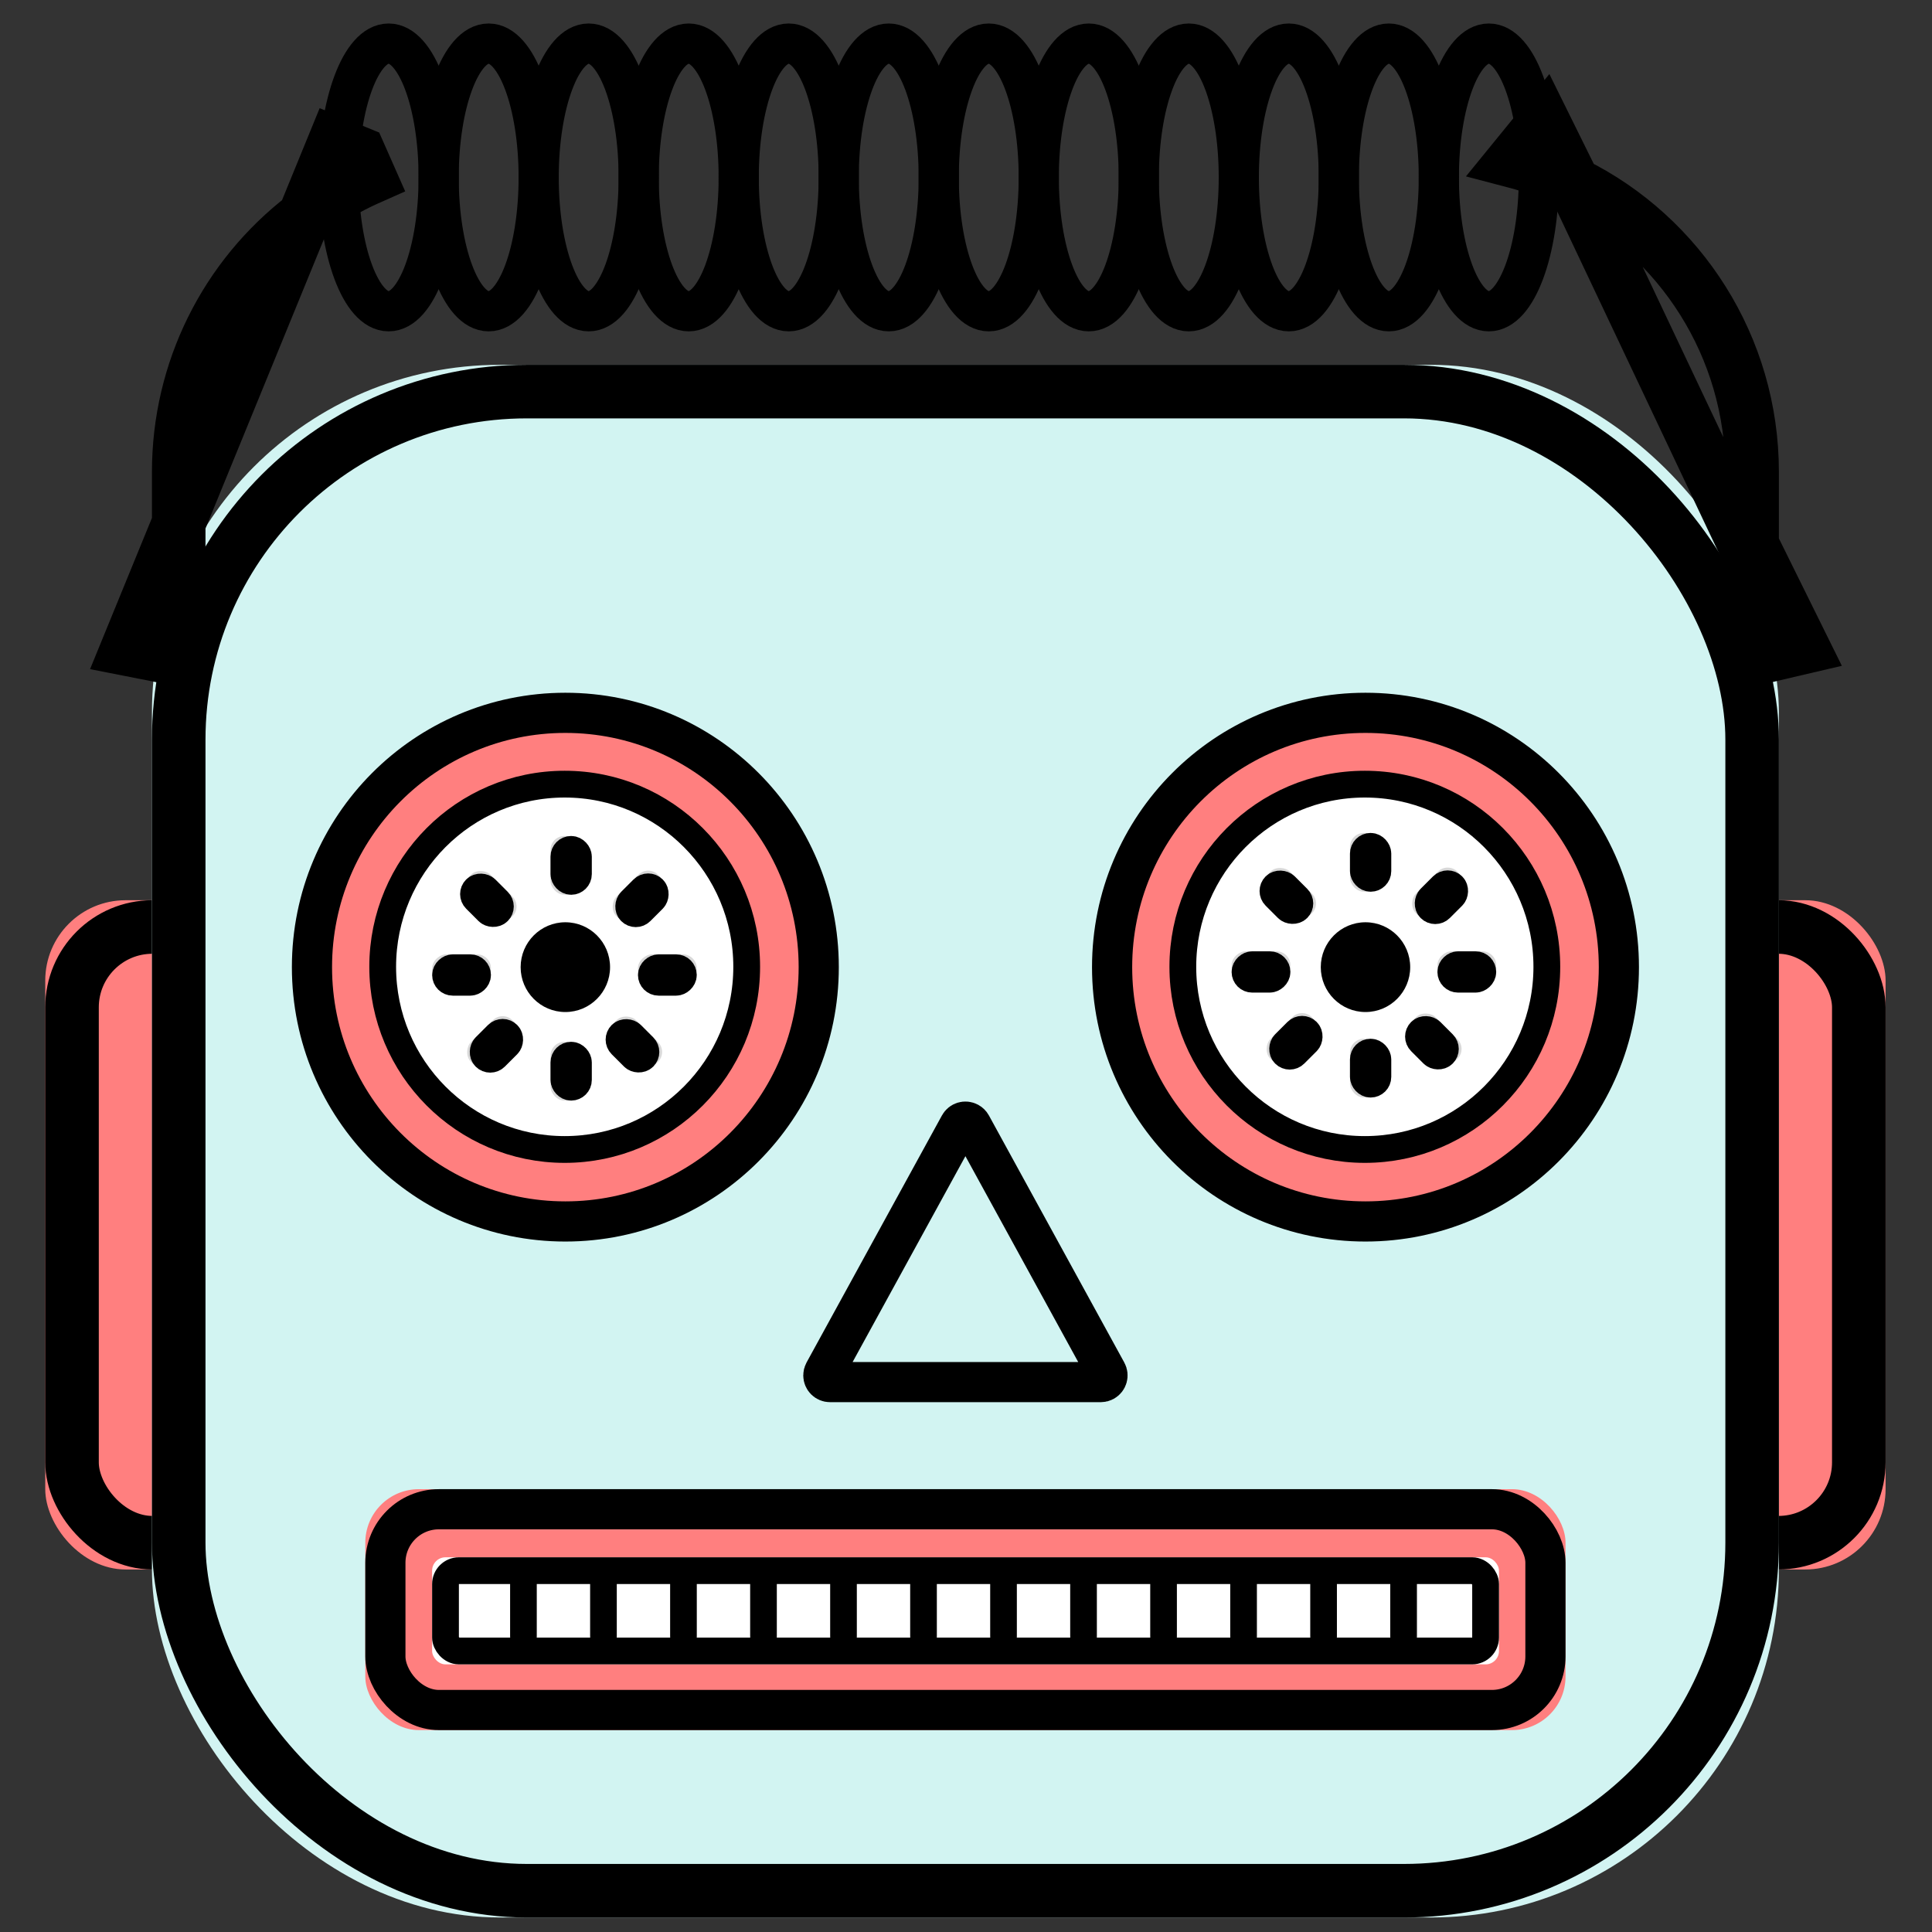 <?xml version="1.0" encoding="UTF-8"?>
<svg width="133px" height="133px" viewBox="0 0 133 133" version="1.1" xmlns="http://www.w3.org/2000/svg" xmlns:xlink="http://www.w3.org/1999/xlink">
    <rect x="0" y="0" width="133" height="133" fill="#333333" stroke="none"/>
    <!-- Generator: Sketch 46 (44423) - http://www.bohemiancoding.com/sketch -->
    <title>Desktop HD</title>
    <desc>Created with Sketch.</desc>
    <defs>
        <rect id="path-1" x="0" y="58.972" width="126.69" height="46.072" rx="5.53"></rect>
        <rect id="path-2" x="7.344" y="22.114" width="112.001" height="106.887" rx="23.962"></rect>
        <rect id="path-3" x="0" y="0" width="1.92" height="4.048" rx="0.96"></rect>
        <rect id="path-4" x="0" y="14.169" width="1.92" height="4.048" rx="0.96"></rect>
        <rect id="path-5" x="0" y="0" width="1.92" height="4.048" rx="0.96"></rect>
        <rect id="path-6" x="0" y="14.169" width="1.92" height="4.048" rx="0.96"></rect>
        <rect id="path-7" x="0" y="0" width="1.92" height="4.048" rx="0.96"></rect>
        <rect id="path-8" x="0" y="14.169" width="1.92" height="4.048" rx="0.96"></rect>
        <rect id="path-9" x="0" y="0" width="1.92" height="4.048" rx="0.96"></rect>
        <rect id="path-10" x="0" y="14.169" width="1.92" height="4.048" rx="0.96"></rect>
        <rect id="path-11" x="0" y="0" width="1.92" height="4.048" rx="0.96"></rect>
        <rect id="path-12" x="0" y="14.169" width="1.92" height="4.048" rx="0.96"></rect>
        <rect id="path-13" x="0" y="0" width="1.92" height="4.048" rx="0.96"></rect>
        <rect id="path-14" x="0" y="14.169" width="1.92" height="4.048" rx="0.96"></rect>
        <rect id="path-15" x="0" y="0" width="1.92" height="4.048" rx="0.96"></rect>
        <rect id="path-16" x="0" y="14.169" width="1.92" height="4.048" rx="0.96"></rect>
        <rect id="path-17" x="0" y="0" width="1.92" height="4.048" rx="0.96"></rect>
        <rect id="path-18" x="0" y="14.169" width="1.92" height="4.048" rx="0.96"></rect>
        <rect id="path-19" x="22.033" y="99.515" width="82.624" height="16.586" rx="3.686"></rect>
        <rect id="path-20" x="26.632" y="104.205" width="73.443" height="7.371" rx="0.922"></rect>
        <rect id="path-21" x="0" y="0" width="1.836" height="5.529" rx="0.918"></rect>
        <rect id="path-22" x="5.508" y="0" width="1.836" height="5.529" rx="0.918"></rect>
        <rect id="path-23" x="11.016" y="0" width="1.836" height="5.529" rx="0.918"></rect>
        <rect id="path-24" x="16.525" y="0" width="1.836" height="5.529" rx="0.918"></rect>
        <rect id="path-25" x="22.033" y="0" width="1.836" height="5.529" rx="0.918"></rect>
        <rect id="path-26" x="0" y="0" width="1.836" height="5.529" rx="0.918"></rect>
        <rect id="path-27" x="5.508" y="0" width="1.836" height="5.529" rx="0.918"></rect>
        <rect id="path-28" x="11.016" y="0" width="1.836" height="5.529" rx="0.918"></rect>
        <rect id="path-29" x="16.525" y="0" width="1.836" height="5.529" rx="0.918"></rect>
        <rect id="path-30" x="22.033" y="0" width="1.836" height="5.529" rx="0.918"></rect>
        <rect id="path-31" x="0" y="0" width="1.836" height="5.529" rx="0.918"></rect>
        <rect id="path-32" x="5.508" y="0" width="1.836" height="5.529" rx="0.918"></rect>
    </defs>
    <g id="Page-1" stroke="none" stroke-width="1" fill="none" fill-rule="evenodd">
        <g id="Desktop-HD" transform="translate(-31, -38)">
            <g id="Robot" transform="translate(13, 41)">
                <g id="Group-18" transform="translate(21.115, 0)">
                    <g id="Group-17">
                        <g id="Group-9">
                            <g id="Rectangle-21">
                                <use fill="#FF7F7F" fill-rule="evenodd" xlink:href="#path-1"></use>
                                <rect stroke="#000000" stroke-width="3.686" x="1.843" y="60.815" width="123.003" height="42.385" rx="5.53"></rect>
                            </g>
                            <g id="Group-8" transform="translate(20.197, 0)" stroke-width="2.765" stroke="#000000">
                                <g id="Group-7">
                                    <ellipse id="Oval-2" cx="3.443" cy="9.214" rx="3.443" ry="9.214"></ellipse>
                                    <ellipse id="Oval-2" cx="10.328" cy="9.214" rx="3.443" ry="9.214"></ellipse>
                                    <ellipse id="Oval-2" cx="17.213" cy="9.214" rx="3.443" ry="9.214"></ellipse>
                                    <ellipse id="Oval-2" cx="24.099" cy="9.214" rx="3.443" ry="9.214"></ellipse>
                                </g>
                                <g id="Group-7" transform="translate(27.541, 0)">
                                    <ellipse id="Oval-2" cx="3.443" cy="9.214" rx="3.443" ry="9.214"></ellipse>
                                    <ellipse id="Oval-2" cx="10.328" cy="9.214" rx="3.443" ry="9.214"></ellipse>
                                    <ellipse id="Oval-2" cx="17.213" cy="9.214" rx="3.443" ry="9.214"></ellipse>
                                    <ellipse id="Oval-2" cx="24.099" cy="9.214" rx="3.443" ry="9.214"></ellipse>
                                </g>
                                <g id="Group-7" transform="translate(55.082, 0)">
                                    <ellipse id="Oval-2" cx="3.443" cy="9.214" rx="3.443" ry="9.214"></ellipse>
                                    <ellipse id="Oval-2" cx="10.328" cy="9.214" rx="3.443" ry="9.214"></ellipse>
                                    <ellipse id="Oval-2" cx="17.213" cy="9.214" rx="3.443" ry="9.214"></ellipse>
                                    <ellipse id="Oval-2" cx="24.099" cy="9.214" rx="3.443" ry="9.214"></ellipse>
                                </g>
                            </g>
                            <g id="Rectangle-16">
                                <use fill="#D2F4F2" fill-rule="evenodd" xlink:href="#path-2"></use>
                                <rect stroke="#000000" stroke-width="3.686" x="9.188" y="23.958" width="108.315" height="103.2" rx="23.962"></rect>
                            </g>
                            <path d="M117.502,35.598 C117.502,37.814 117.502,39.093 117.502,42.386 L120.998,41.569 L117.502,34.497 L117.502,35.598 Z M105.218,9.644 L103.162,5.484 L101.043,8.084 C102.503,8.465 103.9,8.991 105.218,9.644 Z M105.218,9.644 C112.582,13.29 117.502,20.896 117.502,29.486 C117.502,32.405 117.502,34.191 117.502,35.598 L105.218,9.644 Z M17.821,11.927 C18.478,11.421 19.167,10.95 19.885,10.517 C20.424,10.191 20.977,9.889 21.543,9.611 C21.809,9.481 22.078,9.355 22.349,9.235 L21.604,7.549 L19.898,6.851 L17.821,11.927 Z M9.188,33.018 L5.639,41.688 L9.188,42.386 C9.188,38.698 9.188,37.689 9.188,34.416 L9.188,33.018 Z M9.188,34.416 C9.188,33.183 9.188,31.627 9.188,29.486 C9.188,22.486 12.452,16.056 17.821,11.927 L9.188,33.018 L9.188,34.416 Z" id="Rectangle-16" stroke="#000000" stroke-width="3.686"></path>
                            <g id="Group-3" transform="translate(18.361, 46.072)">
                                <ellipse id="Oval-11" stroke="#000000" stroke-width="2.765" fill="#FF7F7F" cx="17.443" cy="17.507" rx="17.443" ry="17.507"></ellipse>
                                <ellipse id="Oval" stroke="#000000" stroke-width="1.843" fill="#FFFFFF" cx="17.398" cy="17.484" rx="12.529" ry="12.575"></ellipse>
                                <ellipse id="Oval-12" fill="#000000" cx="17.443" cy="17.507" rx="3.078" ry="3.09"></ellipse>
                            </g>
                            <g id="Group-11" transform="translate(26.144, 54.549)">
                                <g id="Group-5" transform="translate(8.638, 0)">
                                    <g id="Rectangle-18">
                                        <use fill="#D8D8D8" fill-rule="evenodd" xlink:href="#path-3"></use>
                                        <rect stroke="#000000" stroke-width="1.843" x="0.922" y="0.922" width="1" height="2.205" rx="0.5"></rect>
                                    </g>
                                    <g id="Rectangle-18">
                                        <use fill="#D8D8D8" fill-rule="evenodd" xlink:href="#path-4"></use>
                                        <rect stroke="#000000" stroke-width="1.843" x="0.922" y="15.09" width="1" height="2.205" rx="0.5"></rect>
                                    </g>
                                </g>
                                <g id="Group-5" transform="translate(9.598, 9.109) rotate(45) translate(-9.598, -9.109) translate(8.638, 0)">
                                    <g id="Rectangle-18">
                                        <use fill="#D8D8D8" fill-rule="evenodd" xlink:href="#path-5"></use>
                                        <rect stroke="#000000" stroke-width="1.843" x="0.922" y="0.922" width="1" height="2.205" rx="0.5"></rect>
                                    </g>
                                    <g id="Rectangle-18">
                                        <use fill="#D8D8D8" fill-rule="evenodd" xlink:href="#path-6"></use>
                                        <rect stroke="#000000" stroke-width="1.843" x="0.922" y="15.09" width="1" height="2.205" rx="0.5"></rect>
                                    </g>
                                </g>
                                <g id="Group-5" transform="translate(9.598, 9.109) rotate(90) translate(-9.598, -9.109) translate(8.638, 0)">
                                    <g id="Rectangle-18">
                                        <use fill="#D8D8D8" fill-rule="evenodd" xlink:href="#path-7"></use>
                                        <rect stroke="#000000" stroke-width="1.843" x="0.922" y="0.922" width="1" height="2.205" rx="0.5"></rect>
                                    </g>
                                    <g id="Rectangle-18">
                                        <use fill="#D8D8D8" fill-rule="evenodd" xlink:href="#path-8"></use>
                                        <rect stroke="#000000" stroke-width="1.843" x="0.922" y="15.09" width="1" height="2.205" rx="0.5"></rect>
                                    </g>
                                </g>
                                <g id="Group-5" transform="translate(9.598, 9.109) rotate(135) translate(-9.598, -9.109) translate(8.638, 0)">
                                    <g id="Rectangle-18">
                                        <use fill="#D8D8D8" fill-rule="evenodd" xlink:href="#path-9"></use>
                                        <rect stroke="#000000" stroke-width="1.843" x="0.922" y="0.922" width="1" height="2.205" rx="0.5"></rect>
                                    </g>
                                    <g id="Rectangle-18">
                                        <use fill="#D8D8D8" fill-rule="evenodd" xlink:href="#path-10"></use>
                                        <rect stroke="#000000" stroke-width="1.843" x="0.922" y="15.09" width="1" height="2.205" rx="0.5"></rect>
                                    </g>
                                </g>
                            </g>
                            <g id="Group-3" transform="translate(73.443, 46.072)">
                                <ellipse id="Oval-11" stroke="#000000" stroke-width="2.765" fill="#FF7F7F" cx="17.443" cy="17.507" rx="17.443" ry="17.507"></ellipse>
                                <ellipse id="Oval" stroke="#000000" stroke-width="1.843" fill="#FFFFFF" cx="17.398" cy="17.484" rx="12.529" ry="12.575"></ellipse>
                                <ellipse id="Oval-12" fill="#000000" cx="17.443" cy="17.507" rx="3.078" ry="3.09"></ellipse>
                            </g>
                            <g id="Group-10" transform="translate(81.179, 54.339)">
                                <g id="Group-5" transform="translate(8.638, 0)">
                                    <g id="Rectangle-18">
                                        <use fill="#D8D8D8" fill-rule="evenodd" xlink:href="#path-11"></use>
                                        <rect stroke="#000000" stroke-width="1.843" x="0.922" y="0.922" width="1" height="2.205" rx="0.5"></rect>
                                    </g>
                                    <g id="Rectangle-18">
                                        <use fill="#D8D8D8" fill-rule="evenodd" xlink:href="#path-12"></use>
                                        <rect stroke="#000000" stroke-width="1.843" x="0.922" y="15.09" width="1" height="2.205" rx="0.5"></rect>
                                    </g>
                                </g>
                                <g id="Group-5" transform="translate(9.598, 9.109) rotate(45) translate(-9.598, -9.109) translate(8.638, 0)">
                                    <g id="Rectangle-18">
                                        <use fill="#D8D8D8" fill-rule="evenodd" xlink:href="#path-13"></use>
                                        <rect stroke="#000000" stroke-width="1.843" x="0.922" y="0.922" width="1" height="2.205" rx="0.5"></rect>
                                    </g>
                                    <g id="Rectangle-18">
                                        <use fill="#D8D8D8" fill-rule="evenodd" xlink:href="#path-14"></use>
                                        <rect stroke="#000000" stroke-width="1.843" x="0.922" y="15.09" width="1" height="2.205" rx="0.5"></rect>
                                    </g>
                                </g>
                                <g id="Group-5" transform="translate(9.598, 9.109) rotate(90) translate(-9.598, -9.109) translate(8.638, 0)">
                                    <g id="Rectangle-18">
                                        <use fill="#D8D8D8" fill-rule="evenodd" xlink:href="#path-15"></use>
                                        <rect stroke="#000000" stroke-width="1.843" x="0.922" y="0.922" width="1" height="2.205" rx="0.5"></rect>
                                    </g>
                                    <g id="Rectangle-18">
                                        <use fill="#D8D8D8" fill-rule="evenodd" xlink:href="#path-16"></use>
                                        <rect stroke="#000000" stroke-width="1.843" x="0.922" y="15.09" width="1" height="2.205" rx="0.5"></rect>
                                    </g>
                                </g>
                                <g id="Group-5" transform="translate(9.598, 9.109) rotate(135) translate(-9.598, -9.109) translate(8.638, 0)">
                                    <g id="Rectangle-18">
                                        <use fill="#D8D8D8" fill-rule="evenodd" xlink:href="#path-17"></use>
                                        <rect stroke="#000000" stroke-width="1.843" x="0.922" y="0.922" width="1" height="2.205" rx="0.5"></rect>
                                    </g>
                                    <g id="Rectangle-18">
                                        <use fill="#D8D8D8" fill-rule="evenodd" xlink:href="#path-18"></use>
                                        <rect stroke="#000000" stroke-width="1.843" x="0.922" y="15.09" width="1" height="2.205" rx="0.5"></rect>
                                    </g>
                                </g>
                            </g>
                            <path d="M63.749,74.452 L73.069,91.461 L73.069,91.461 C73.192,91.685 73.11,91.965 72.887,92.087 C72.819,92.124 72.743,92.144 72.665,92.144 L54.024,92.144 L54.024,92.144 C53.77,92.144 53.564,91.937 53.564,91.683 C53.564,91.605 53.583,91.529 53.62,91.461 L62.941,74.452 L62.941,74.452 C63.063,74.229 63.343,74.147 63.566,74.27 C63.643,74.312 63.707,74.375 63.749,74.452 Z" id="Triangle" stroke="#000000" stroke-width="2.765"></path>
                            <g id="Rectangle-19">
                                <use fill="#FF7F7F" fill-rule="evenodd" xlink:href="#path-19"></use>
                                <rect stroke="#000000" stroke-width="2.765" x="23.415" y="100.897" width="79.859" height="13.821" rx="3.686"></rect>
                            </g>
                            <g id="Rectangle-19">
                                <use fill="#FFFFFF" fill-rule="evenodd" xlink:href="#path-20"></use>
                                <rect stroke="#000000" stroke-width="1.843" x="27.554" y="105.126" width="71.6" height="5.528" rx="0.922"></rect>
                            </g>
                            <g id="Group-6" transform="translate(32.001, 105.044)">
                                <g id="Group-4">
                                    <g id="Rectangle-20">
                                        <use fill="#000000" fill-rule="evenodd" xlink:href="#path-21"></use>
                                        <rect x="0" y="0" width="1.836" height="5.529" rx="0.918"></rect>
                                    </g>
                                    <g id="Rectangle-20">
                                        <use fill="#000000" fill-rule="evenodd" xlink:href="#path-22"></use>
                                        <rect x="5.508" y="0" width="1.836" height="5.529" rx="0.918"></rect>
                                    </g>
                                    <g id="Rectangle-20">
                                        <use fill="#000000" fill-rule="evenodd" xlink:href="#path-23"></use>
                                        <rect x="11.016" y="0" width="1.836" height="5.529" rx="0.918"></rect>
                                    </g>
                                    <g id="Rectangle-20">
                                        <use fill="#000000" fill-rule="evenodd" xlink:href="#path-24"></use>
                                        <rect x="16.525" y="0" width="1.836" height="5.529" rx="0.918"></rect>
                                    </g>
                                    <g id="Rectangle-20">
                                        <use fill="#000000" fill-rule="evenodd" xlink:href="#path-25"></use>
                                        <rect x="22.033" y="0" width="1.836" height="5.529" rx="0.918"></rect>
                                    </g>
                                </g>
                                <g id="Group-4" transform="translate(27.541, 0)">
                                    <g id="Rectangle-20">
                                        <use fill="#000000" fill-rule="evenodd" xlink:href="#path-26"></use>
                                        <rect x="0" y="0" width="1.836" height="5.529" rx="0.918"></rect>
                                    </g>
                                    <g id="Rectangle-20">
                                        <use fill="#000000" fill-rule="evenodd" xlink:href="#path-27"></use>
                                        <rect x="5.508" y="0" width="1.836" height="5.529" rx="0.918"></rect>
                                    </g>
                                    <g id="Rectangle-20">
                                        <use fill="#000000" fill-rule="evenodd" xlink:href="#path-28"></use>
                                        <rect x="11.016" y="0" width="1.836" height="5.529" rx="0.918"></rect>
                                    </g>
                                    <g id="Rectangle-20">
                                        <use fill="#000000" fill-rule="evenodd" xlink:href="#path-29"></use>
                                        <rect x="16.525" y="0" width="1.836" height="5.529" rx="0.918"></rect>
                                    </g>
                                    <g id="Rectangle-20">
                                        <use fill="#000000" fill-rule="evenodd" xlink:href="#path-30"></use>
                                        <rect x="22.033" y="0" width="1.836" height="5.529" rx="0.918"></rect>
                                    </g>
                                </g>
                                <g id="Group-4" transform="translate(55.082, 0)">
                                    <g id="Rectangle-20">
                                        <use fill="#000000" fill-rule="evenodd" xlink:href="#path-31"></use>
                                        <rect x="0" y="0" width="1.836" height="5.529" rx="0.918"></rect>
                                    </g>
                                    <g id="Rectangle-20">
                                        <use fill="#000000" fill-rule="evenodd" xlink:href="#path-32"></use>
                                        <rect x="5.508" y="0" width="1.836" height="5.529" rx="0.918"></rect>
                                    </g>
                                </g>
                            </g>
                        </g>
                    </g>
                </g>
            </g>
        </g>
    </g>
</svg>